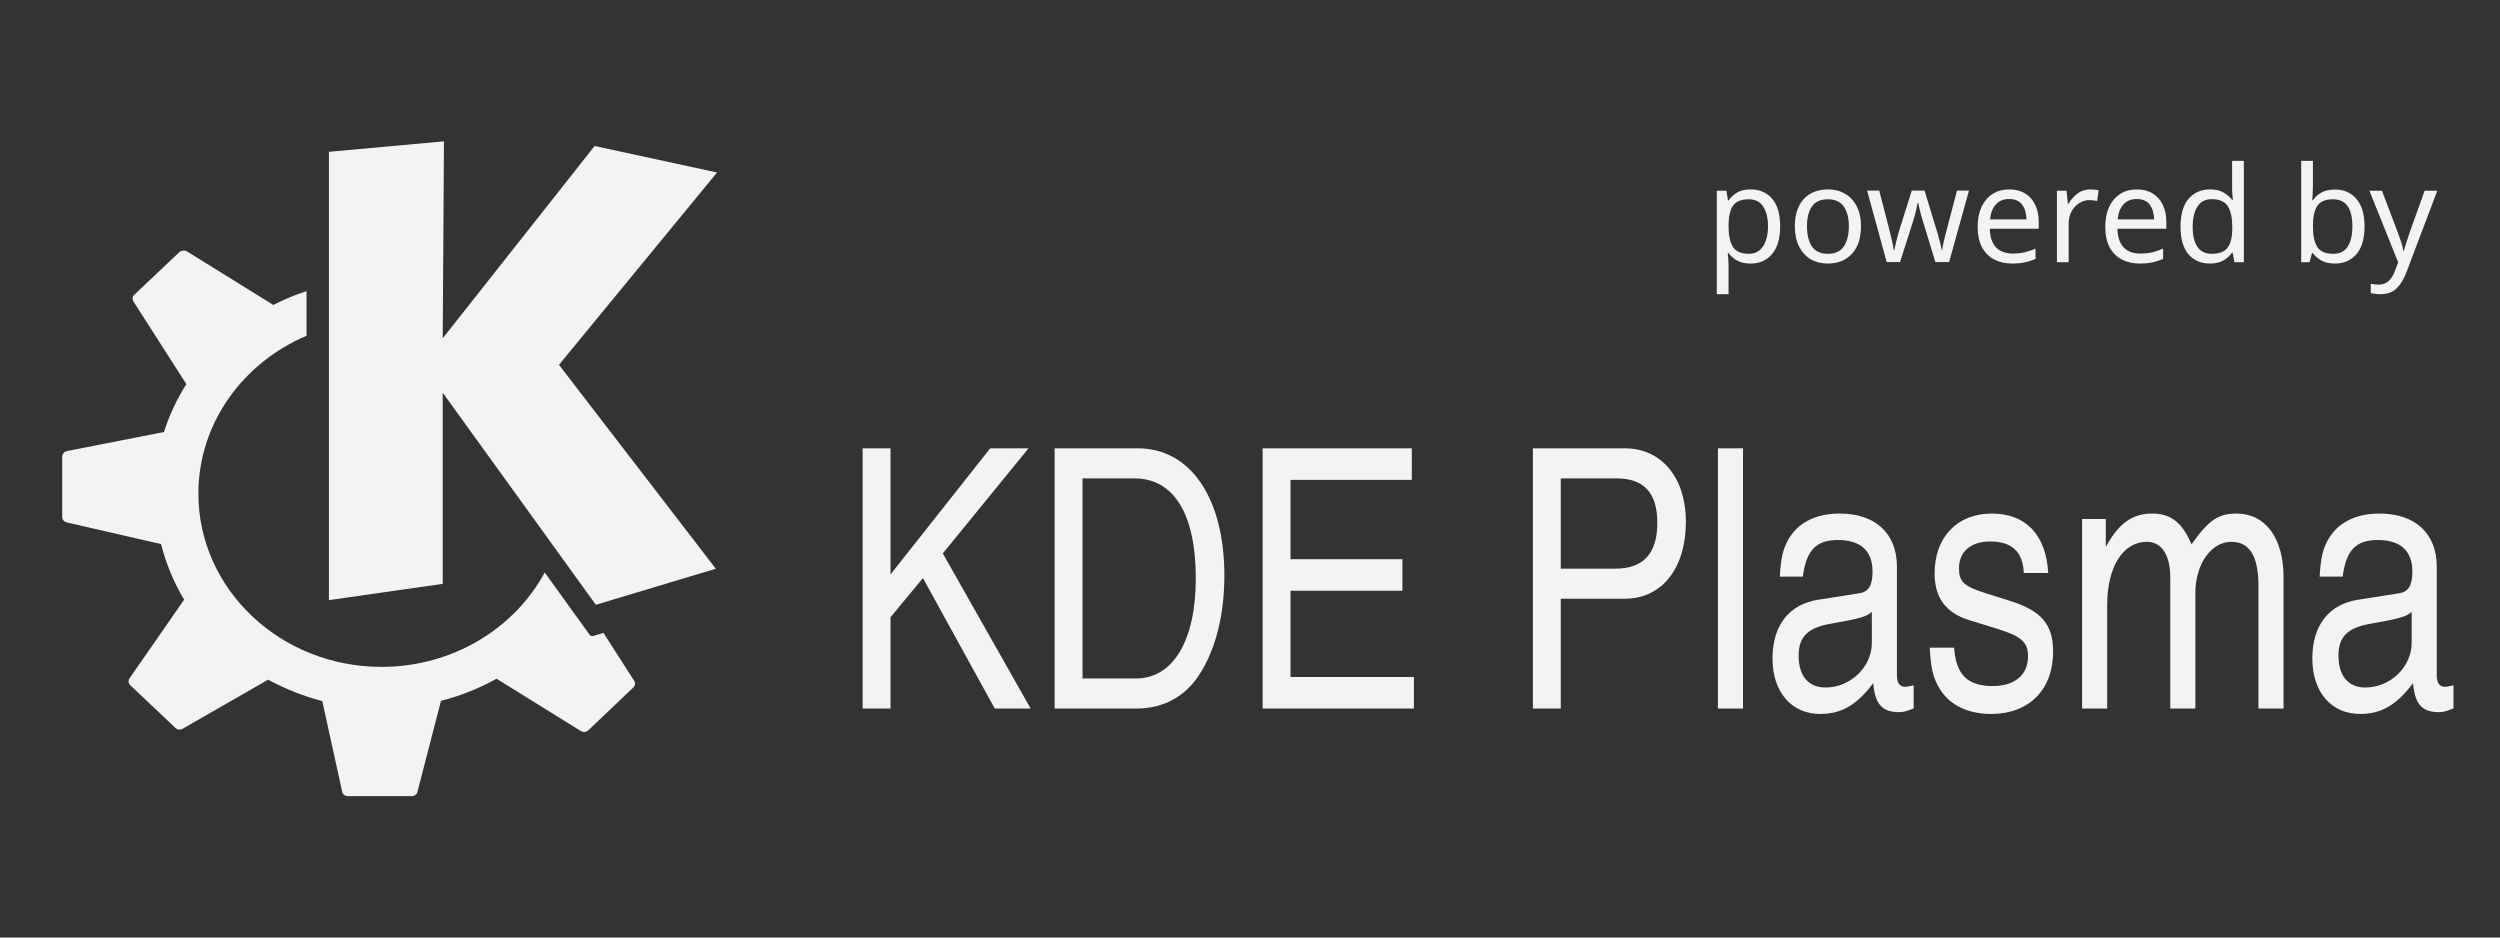 <?xml version="1.0" encoding="UTF-8" standalone="no"?>
<svg
   xmlns:dc="http://purl.org/dc/elements/1.1/"
   xmlns:cc="http://creativecommons.org/ns#"
   xmlns:rdf="http://www.w3.org/1999/02/22-rdf-syntax-ns#"
   xmlns:svg="http://www.w3.org/2000/svg"
   xmlns="http://www.w3.org/2000/svg"
   xmlns:sodipodi="http://sodipodi.sourceforge.net/DTD/sodipodi-0.dtd"
   xmlns:inkscape="http://www.inkscape.org/namespaces/inkscape"
   width="100%"
   height="100%"
   viewBox="0 0 800 300"
   version="1.1"
   xml:space="preserve"
   style="fill-rule:evenodd;clip-rule:evenodd;stroke-linejoin:round;stroke-miterlimit:1.414;"
   id="svg93"
   sodipodi:docname="powered-by-kde-plasma-1.svg"
   inkscape:version="0.92.4 5da689c313, 2019-01-14"><rect x="0" y="0" width="800" height="300" fill="#333333" stroke="none"/><sodipodi:namedview
     pagecolor="#ffffff"
     bordercolor="#666666"
     borderopacity="1"
     objecttolerance="10"
     gridtolerance="10"
     guidetolerance="10"
     inkscape:pageopacity="0"
     inkscape:pageshadow="2"
     inkscape:window-width="1920"
     inkscape:window-height="1015"
     id="namedview95"
     showgrid="false"
     showguides="true"
     inkscape:guide-bbox="true"
     inkscape:zoom="2"
     inkscape:cx="41.34346"
     inkscape:cy="220.95552"
     inkscape:window-x="0"
     inkscape:window-y="0"
     inkscape:window-maximized="1"
     inkscape:current-layer="Ebene-1"
     inkscape:pagecheckerboard="true"><sodipodi:guide
       position="70.218,40.625"
       orientation="0,1"
       id="guide4617"
       inkscape:locked="false" /><sodipodi:guide
       position="779.974,146.799"
       orientation="1,0"
       id="guide4619"
       inkscape:locked="false" /><sodipodi:guide
       position="115.023,259.45"
       orientation="0,1"
       id="guide4629"
       inkscape:locked="false" /><sodipodi:guide
       position="383.066,156.48"
       orientation="0,1"
       id="guide875"
       inkscape:locked="false" /><sodipodi:guide
       position="379.309,73.18"
       orientation="0,1"
       id="guide877"
       inkscape:locked="false" /><sodipodi:guide
       position="276.121,127.488"
       orientation="1,0"
       id="guide879"
       inkscape:locked="false" /><sodipodi:guide
       position="779.938,147.375"
       orientation="1,0"
       id="guide881"
       inkscape:locked="false" /><sodipodi:guide
       position="229.058,153.774"
       orientation="1,0"
       id="guide883"
       inkscape:locked="false" /><sodipodi:guide
       position="20.047,122.75"
       orientation="1,0"
       id="guide885"
       inkscape:locked="false" /><sodipodi:guide
       position="57.762,40.614"
       orientation="0,1"
       id="guide887"
       inkscape:locked="false" /><sodipodi:guide
       position="117.087,259.392"
       orientation="0,1"
       id="guide889"
       inkscape:locked="false" /></sodipodi:namedview><g
     id="Ebene-1"><g
       id="g875"><g
         aria-label="powered by"
         transform="translate(20.374,-0.354)"
         style="font-style:normal;font-weight:normal;font-size:40px;line-height:1.25;font-family:sans-serif;letter-spacing:0px;word-spacing:0px;fill:#f2f3f3;fill-opacity:1;stroke:none"
         id="flowRoot879"><path
           d="m 539.888,60.967 q 4.224,0 6.784,2.944 2.603,2.944 2.603,8.875 0,5.845 -2.603,8.875 -2.56,3.029 -6.827,3.029 -2.645,0 -4.395,-0.981 -1.707,-1.024 -2.688,-2.347 h -0.256 q 0.085,0.725 0.171,1.835 0.085,1.109 0.085,1.92 v 9.387 h -3.755 V 61.393 h 3.072 l 0.512,3.115 h 0.171 q 1.024,-1.493 2.688,-2.517 1.664,-1.024 4.437,-1.024 z m -0.683,3.157 q -3.499,0 -4.949,1.963 -1.408,1.963 -1.493,5.973 v 0.725 q 0,4.224 1.365,6.528 1.408,2.261 5.163,2.261 2.091,0 3.413,-1.152 1.365,-1.152 2.005,-3.115 0.683,-2.005 0.683,-4.565 0,-3.925 -1.536,-6.272 -1.493,-2.347 -4.651,-2.347 z"
           style="font-style:normal;font-variant:normal;font-weight:normal;font-stretch:normal;font-size:42.667px;font-family:'Noto Sans';-inkscape-font-specification:'Noto Sans, Normal';font-variant-ligatures:normal;font-variant-caps:normal;font-variant-numeric:normal;font-feature-settings:normal;text-align:start;writing-mode:lr-tb;text-anchor:start;fill:#f2f3f3;fill-opacity:1"
           id="path887" /><path
           d="m 575.14,72.785 q 0,5.675 -2.901,8.789 -2.859,3.115 -7.765,3.115 -3.029,0 -5.419,-1.365 -2.347,-1.408 -3.712,-4.053 -1.365,-2.688 -1.365,-6.485 0,-5.675 2.859,-8.747 2.859,-3.072 7.765,-3.072 3.115,0 5.461,1.408 2.389,1.365 3.712,4.011 1.365,2.603 1.365,6.4 z m -17.28,0 q 0,4.053 1.579,6.443 1.621,2.347 5.12,2.347 3.456,0 5.077,-2.347 1.621,-2.389 1.621,-6.443 0,-4.053 -1.621,-6.357 -1.621,-2.304 -5.12,-2.304 -3.499,0 -5.077,2.304 -1.579,2.304 -1.579,6.357 z"
           style="font-style:normal;font-variant:normal;font-weight:normal;font-stretch:normal;font-size:42.667px;font-family:'Noto Sans';-inkscape-font-specification:'Noto Sans, Normal';font-variant-ligatures:normal;font-variant-caps:normal;font-variant-numeric:normal;font-feature-settings:normal;text-align:start;writing-mode:lr-tb;text-anchor:start;fill:#f2f3f3;fill-opacity:1"
           id="path889" /><path
           d="m 598.946,84.22 -3.925,-12.885 q -0.555,-1.749 -0.981,-3.413 -0.384,-1.707 -0.597,-2.645 h -0.171 q -0.171,0.939 -0.555,2.645 -0.384,1.664 -0.981,3.456 l -4.096,12.843 h -4.267 l -6.272,-22.869 h 3.883 l 3.157,12.203 q 0.469,1.835 0.896,3.712 0.427,1.877 0.597,3.115 h 0.171 q 0.171,-0.725 0.384,-1.792 0.256,-1.067 0.555,-2.219 0.299,-1.195 0.597,-2.133 l 4.053,-12.885 h 4.096 l 3.925,12.885 q 0.469,1.451 0.896,3.157 0.469,1.707 0.64,2.944 h 0.171 q 0.128,-1.067 0.555,-2.944 0.469,-1.877 0.981,-3.84 l 3.2,-12.203 h 3.84 l -6.357,22.869 z"
           style="font-style:normal;font-variant:normal;font-weight:normal;font-stretch:normal;font-size:42.667px;font-family:'Noto Sans';-inkscape-font-specification:'Noto Sans, Normal';font-variant-ligatures:normal;font-variant-caps:normal;font-variant-numeric:normal;font-feature-settings:normal;text-align:start;writing-mode:lr-tb;text-anchor:start;fill:#f2f3f3;fill-opacity:1"
           id="path891" /><path
           d="m 622.59,60.967 q 2.944,0 5.035,1.28 2.133,1.28 3.243,3.627 1.152,2.304 1.152,5.419 v 2.261 h -15.659 q 0.085,3.883 1.963,5.931 1.92,2.005 5.333,2.005 2.176,0 3.84,-0.384 1.707,-0.427 3.499,-1.195 v 3.285 q -1.749,0.768 -3.456,1.109 -1.707,0.384 -4.053,0.384 -3.243,0 -5.76,-1.323 -2.475,-1.323 -3.883,-3.925 -1.365,-2.645 -1.365,-6.443 0,-3.755 1.237,-6.443 1.28,-2.688 3.541,-4.139 2.304,-1.451 5.333,-1.451 z m -0.043,3.072 q -2.688,0 -4.267,1.749 -1.536,1.707 -1.835,4.779 h 11.648 q -0.043,-2.901 -1.365,-4.693 -1.323,-1.835 -4.181,-1.835 z"
           style="font-style:normal;font-variant:normal;font-weight:normal;font-stretch:normal;font-size:42.667px;font-family:'Noto Sans';-inkscape-font-specification:'Noto Sans, Normal';font-variant-ligatures:normal;font-variant-caps:normal;font-variant-numeric:normal;font-feature-settings:normal;text-align:start;writing-mode:lr-tb;text-anchor:start;fill:#f2f3f3;fill-opacity:1"
           id="path893" /><path
           d="m 648.508,60.967 q 0.64,0 1.365,0.085 0.768,0.043 1.323,0.171 l -0.469,3.456 q -0.555,-0.128 -1.237,-0.213 -0.64,-0.085 -1.237,-0.085 -1.749,0 -3.285,0.981 -1.536,0.939 -2.475,2.688 -0.896,1.707 -0.896,4.011 v 12.203 h -3.755 V 61.393 h 3.072 l 0.427,4.181 h 0.171 q 1.109,-1.877 2.859,-3.243 1.749,-1.365 4.139,-1.365 z"
           style="font-style:normal;font-variant:normal;font-weight:normal;font-stretch:normal;font-size:42.667px;font-family:'Noto Sans';-inkscape-font-specification:'Noto Sans, Normal';font-variant-ligatures:normal;font-variant-caps:normal;font-variant-numeric:normal;font-feature-settings:normal;text-align:start;writing-mode:lr-tb;text-anchor:start;fill:#f2f3f3;fill-opacity:1"
           id="path895" /><path
           d="m 663.423,60.967 q 2.944,0 5.035,1.28 2.133,1.28 3.243,3.627 1.152,2.304 1.152,5.419 v 2.261 h -15.659 q 0.085,3.883 1.963,5.931 1.92,2.005 5.333,2.005 2.176,0 3.84,-0.384 1.707,-0.427 3.499,-1.195 v 3.285 q -1.749,0.768 -3.456,1.109 -1.707,0.384 -4.053,0.384 -3.243,0 -5.76,-1.323 -2.475,-1.323 -3.883,-3.925 -1.365,-2.645 -1.365,-6.443 0,-3.755 1.237,-6.443 1.28,-2.688 3.541,-4.139 2.304,-1.451 5.333,-1.451 z m -0.043,3.072 q -2.688,0 -4.267,1.749 -1.536,1.707 -1.835,4.779 h 11.648 q -0.043,-2.901 -1.365,-4.693 -1.323,-1.835 -4.181,-1.835 z"
           style="font-style:normal;font-variant:normal;font-weight:normal;font-stretch:normal;font-size:42.667px;font-family:'Noto Sans';-inkscape-font-specification:'Noto Sans, Normal';font-variant-ligatures:normal;font-variant-caps:normal;font-variant-numeric:normal;font-feature-settings:normal;text-align:start;writing-mode:lr-tb;text-anchor:start;fill:#f2f3f3;fill-opacity:1"
           id="path897" /><path
           d="m 686.781,84.689 q -4.267,0 -6.827,-2.944 -2.56,-2.987 -2.56,-8.875 0,-5.888 2.56,-8.875 2.603,-3.029 6.869,-3.029 2.645,0 4.309,0.981 1.707,0.981 2.773,2.389 h 0.256 q -0.043,-0.555 -0.171,-1.621 -0.085,-1.109 -0.085,-1.749 v -9.131 h 3.755 v 32.427 h -3.029 l -0.555,-3.072 h -0.171 q -1.024,1.451 -2.731,2.475 -1.707,1.024 -4.395,1.024 z m 0.597,-3.115 q 3.627,0 5.077,-1.963 1.493,-2.005 1.493,-6.016 v -0.683 q 0,-4.267 -1.408,-6.528 -1.408,-2.304 -5.205,-2.304 -3.029,0 -4.565,2.432 -1.493,2.389 -1.493,6.443 0,4.096 1.493,6.357 1.536,2.261 4.608,2.261 z"
           style="font-style:normal;font-variant:normal;font-weight:normal;font-stretch:normal;font-size:42.667px;font-family:'Noto Sans';-inkscape-font-specification:'Noto Sans, Normal';font-variant-ligatures:normal;font-variant-caps:normal;font-variant-numeric:normal;font-feature-settings:normal;text-align:start;writing-mode:lr-tb;text-anchor:start;fill:#f2f3f3;fill-opacity:1"
           id="path899" /><path
           d="m 719.762,51.836 v 7.893 q 0,1.451 -0.085,2.731 -0.043,1.237 -0.128,1.963 h 0.213 q 0.981,-1.451 2.688,-2.432 1.707,-0.981 4.395,-0.981 4.267,0 6.827,2.987 2.603,2.944 2.603,8.832 0,5.888 -2.603,8.875 -2.603,2.987 -6.827,2.987 -2.688,0 -4.395,-0.981 -1.707,-0.981 -2.688,-2.347 h -0.299 l -0.768,2.901 h -2.688 V 51.836 Z m 6.443,12.288 q -3.627,0 -5.035,2.091 -1.408,2.091 -1.408,6.485 v 0.171 q 0,4.224 1.365,6.485 1.408,2.219 5.163,2.219 3.072,0 4.565,-2.261 1.536,-2.261 1.536,-6.528 0,-8.661 -6.187,-8.661 z"
           style="font-style:normal;font-variant:normal;font-weight:normal;font-stretch:normal;font-size:42.667px;font-family:'Noto Sans';-inkscape-font-specification:'Noto Sans, Normal';font-variant-ligatures:normal;font-variant-caps:normal;font-variant-numeric:normal;font-feature-settings:normal;text-align:start;writing-mode:lr-tb;text-anchor:start;fill:#f2f3f3;fill-opacity:1"
           id="path901" /><path
           d="m 737.84,61.393 h 4.011 l 4.949,13.013 q 0.64,1.707 1.152,3.285 0.512,1.536 0.768,2.944 h 0.171 q 0.256,-1.067 0.811,-2.773 0.555,-1.749 1.152,-3.499 l 4.651,-12.971 h 4.053 l -9.856,26.027 q -1.195,3.243 -3.115,5.163 -1.877,1.92 -5.205,1.92 -1.024,0 -1.792,-0.128 -0.768,-0.085 -1.323,-0.213 v -2.987 q 0.469,0.085 1.109,0.171 0.683,0.085 1.408,0.085 1.963,0 3.157,-1.109 1.237,-1.109 1.92,-2.944 l 1.195,-3.029 z"
           style="font-style:normal;font-variant:normal;font-weight:normal;font-stretch:normal;font-size:42.667px;font-family:'Noto Sans';-inkscape-font-specification:'Noto Sans, Normal';font-variant-ligatures:normal;font-variant-caps:normal;font-variant-numeric:normal;font-feature-settings:normal;text-align:start;writing-mode:lr-tb;text-anchor:start;fill:#f2f3f3;fill-opacity:1"
           id="path903" /></g></g><g
       aria-label="KDE Plasma"
       transform="matrix(1.307,0,0,1.359,-100.099,-11.245)"
       style="font-style:normal;font-weight:normal;font-size:40px;line-height:1.25;font-family:sans-serif;letter-spacing:0px;word-spacing:0px;fill:#f2f3f3;fill-opacity:1;stroke:none"
       id="flowRoot910"><path
         d="m 294.617,153.605 7.936,-9.216 17.579,30.72 h 8.789 l -21.504,-36.523 20.992,-24.747 h -9.387 l -24.405,29.696 v -29.696 h -6.827 v 61.269 h 6.827 z"
         style="font-style:normal;font-variant:normal;font-weight:normal;font-stretch:condensed;font-size:85.333px;font-family:'Nimbus Sans L';-inkscape-font-specification:'Nimbus Sans L, Condensed';font-variant-ligatures:normal;font-variant-caps:normal;font-variant-numeric:normal;font-feature-settings:normal;text-align:start;writing-mode:lr-tb;text-anchor:start;fill:#f2f3f3;fill-opacity:1"
         id="path867" /><path
         d="m 334.799,175.109 h 20.139 c 5.803,0 10.837,-2.304 14.251,-6.571 4.608,-5.888 7.168,-14.592 7.168,-24.747 0,-18.176 -8.277,-29.952 -21.163,-29.952 h -20.395 z m 6.827,-54.187 H 354.34 c 9.643,0 15.019,8.363 15.019,23.552 0,14.592 -5.547,23.552 -14.592,23.552 h -13.141 z"
         style="font-style:normal;font-variant:normal;font-weight:normal;font-stretch:condensed;font-size:85.333px;font-family:'Nimbus Sans L';-inkscape-font-specification:'Nimbus Sans L, Condensed';font-variant-ligatures:normal;font-variant-caps:normal;font-variant-numeric:normal;font-feature-settings:normal;text-align:start;writing-mode:lr-tb;text-anchor:start;fill:#f2f3f3;fill-opacity:1"
         id="path869" /><path
         d="m 422.76,167.685 h -30.208 v -20.309 h 27.392 v -7.424 h -27.392 v -18.688 h 29.696 v -7.424 h -36.523 v 61.269 h 37.035 z"
         style="font-style:normal;font-variant:normal;font-weight:normal;font-stretch:condensed;font-size:85.333px;font-family:'Nimbus Sans L';-inkscape-font-specification:'Nimbus Sans L, Condensed';font-variant-ligatures:normal;font-variant-caps:normal;font-variant-numeric:normal;font-feature-settings:normal;text-align:start;writing-mode:lr-tb;text-anchor:start;fill:#f2f3f3;fill-opacity:1"
         id="path871" /><path
         d="m 458.719,149.253 h 15.701 c 9.045,0 14.933,-7.168 14.933,-18.091 0,-10.411 -5.973,-17.323 -14.933,-17.323 h -22.528 v 61.269 h 6.827 z m 0,-28.331 h 13.653 c 6.741,0 9.984,3.413 9.984,10.496 0,7.168 -3.413,10.752 -10.24,10.752 h -13.397 z"
         style="font-style:normal;font-variant:normal;font-weight:normal;font-stretch:condensed;font-size:85.333px;font-family:'Nimbus Sans L';-inkscape-font-specification:'Nimbus Sans L, Condensed';font-variant-ligatures:normal;font-variant-caps:normal;font-variant-numeric:normal;font-feature-settings:normal;text-align:start;writing-mode:lr-tb;text-anchor:start;fill:#f2f3f3;fill-opacity:1"
         id="path873" /><path
         d="m 503.337,113.84 h -6.144 v 61.269 h 6.144 z"
         style="font-style:normal;font-variant:normal;font-weight:normal;font-stretch:condensed;font-size:85.333px;font-family:'Nimbus Sans L';-inkscape-font-specification:'Nimbus Sans L, Condensed';font-variant-ligatures:normal;font-variant-caps:normal;font-variant-numeric:normal;font-feature-settings:normal;text-align:start;writing-mode:lr-tb;text-anchor:start;fill:#f2f3f3;fill-opacity:1"
         id="path875" /><path
         d="m 517.984,144.048 c 0.853,-6.229 3.243,-8.619 8.619,-8.619 5.547,0 8.448,2.56 8.448,7.424 0,3.243 -0.939,4.779 -3.243,5.12 l -10.155,1.536 c -7.083,1.109 -11.093,6.059 -11.093,13.824 0,7.851 4.608,13.056 11.691,13.056 5.205,0 8.96,-2.133 12.971,-7.253 0.427,4.864 2.133,6.827 6.315,6.827 0.939,0 1.621,-0.171 2.816,-0.597 0.427,-0.171 0.512,-0.171 0.768,-0.256 v -5.461 c -1.28,0.256 -1.621,0.341 -2.133,0.341 -1.28,0 -1.963,-0.939 -1.963,-2.645 v -25.685 c 0,-7.765 -5.291,-12.459 -13.995,-12.459 -5.717,0 -10.069,2.048 -12.459,5.888 -1.451,2.389 -1.963,4.523 -2.219,8.96 z m 16.896,15.616 c 0,5.632 -5.205,10.496 -11.349,10.496 -4.181,0 -6.571,-2.731 -6.571,-7.509 0,-4.437 2.219,-6.571 7.851,-7.509 6.997,-1.195 8.789,-1.621 10.069,-2.816 z"
         style="font-style:normal;font-variant:normal;font-weight:normal;font-stretch:condensed;font-size:85.333px;font-family:'Nimbus Sans L';-inkscape-font-specification:'Nimbus Sans L, Condensed';font-variant-ligatures:normal;font-variant-caps:normal;font-variant-numeric:normal;font-feature-settings:normal;text-align:start;writing-mode:lr-tb;text-anchor:start;fill:#f2f3f3;fill-opacity:1"
         id="path878" /><path
         d="m 578.065,143.195 c -0.512,-8.96 -5.461,-13.995 -13.824,-13.995 -8.448,0 -13.995,5.547 -13.995,14.08 0,5.717 2.731,9.301 8.448,11.008 l 7.168,2.133 c 5.632,1.707 7.253,3.072 7.253,6.4 0,4.352 -3.243,6.997 -8.619,6.997 -6.229,0 -9.045,-2.731 -9.472,-9.045 h -5.973 c 0.256,4.437 0.683,6.571 1.963,8.875 2.304,4.352 6.997,6.741 13.056,6.741 9.301,0 15.189,-5.717 15.189,-14.677 0,-6.315 -2.816,-9.557 -10.24,-11.861 l -6.229,-1.877 c -5.376,-1.621 -6.571,-2.731 -6.571,-5.888 0,-3.925 2.901,-6.315 7.595,-6.315 5.376,0 8.021,2.389 8.277,7.424 z"
         style="font-style:normal;font-variant:normal;font-weight:normal;font-stretch:condensed;font-size:85.333px;font-family:'Nimbus Sans L';-inkscape-font-specification:'Nimbus Sans L, Condensed';font-variant-ligatures:normal;font-variant-caps:normal;font-variant-numeric:normal;font-feature-settings:normal;text-align:start;writing-mode:lr-tb;text-anchor:start;fill:#f2f3f3;fill-opacity:1"
         id="path880" /><path
         d="m 586.356,175.109 h 6.144 v -24.32 c 0,-9.045 3.84,-14.933 9.728,-14.933 3.584,0 5.717,3.072 5.717,8.363 v 30.891 h 6.144 v -27.221 c 0,-6.741 3.84,-12.032 8.789,-12.032 4.523,0 6.656,3.413 6.656,10.411 v 28.843 h 6.144 v -30.891 c 0,-9.301 -4.437,-15.019 -11.52,-15.019 -4.437,0 -6.827,1.536 -11.008,7.253 -2.304,-5.205 -5.12,-7.253 -9.643,-7.253 -4.864,0 -8.192,2.304 -11.349,7.851 v -6.571 h -5.803 z"
         style="font-style:normal;font-variant:normal;font-weight:normal;font-stretch:condensed;font-size:85.333px;font-family:'Nimbus Sans L';-inkscape-font-specification:'Nimbus Sans L, Condensed';font-variant-ligatures:normal;font-variant-caps:normal;font-variant-numeric:normal;font-feature-settings:normal;text-align:start;writing-mode:lr-tb;text-anchor:start;fill:#f2f3f3;fill-opacity:1"
         id="path882" /><path
         d="m 650.151,144.048 c 0.853,-6.229 3.243,-8.619 8.619,-8.619 5.547,0 8.448,2.56 8.448,7.424 0,3.243 -0.939,4.779 -3.243,5.12 l -10.155,1.536 c -7.083,1.109 -11.093,6.059 -11.093,13.824 0,7.851 4.608,13.056 11.691,13.056 5.205,0 8.96,-2.133 12.971,-7.253 0.427,4.864 2.133,6.827 6.315,6.827 0.939,0 1.621,-0.171 2.816,-0.597 0.427,-0.171 0.512,-0.171 0.768,-0.256 v -5.461 c -1.28,0.256 -1.621,0.341 -2.133,0.341 -1.28,0 -1.963,-0.939 -1.963,-2.645 v -25.685 c 0,-7.765 -5.291,-12.459 -13.995,-12.459 -5.717,0 -10.069,2.048 -12.459,5.888 -1.451,2.389 -1.963,4.523 -2.219,8.96 z m 16.896,15.616 c 0,5.632 -5.205,10.496 -11.349,10.496 -4.181,0 -6.571,-2.731 -6.571,-7.509 0,-4.437 2.219,-6.571 7.851,-7.509 6.997,-1.195 8.789,-1.621 10.069,-2.816 z"
         style="font-style:normal;font-variant:normal;font-weight:normal;font-stretch:condensed;font-size:85.333px;font-family:'Nimbus Sans L';-inkscape-font-specification:'Nimbus Sans L, Condensed';font-variant-ligatures:normal;font-variant-caps:normal;font-variant-numeric:normal;font-feature-settings:normal;text-align:start;writing-mode:lr-tb;text-anchor:start;fill:#f2f3f3;fill-opacity:1"
         id="path884" /></g><path
       d="m 142.064,45.228 -36.812,3.349 V 192.042 l 36.418,-5.209 v -61.166 l 49.003,67.863 38.385,-11.534 -50.183,-65.259 50.577,-61.538 -39.171,-8.483 -48.61,61.538 0.393,-63.027 z M 58.608,80.201 c -0.416,0.04 -0.866,0.149 -1.18,0.447 L 42.955,94.34 c -0.608,0.577 -0.682,1.46 -0.236,2.158 L 59.631,122.914 c -3.003,4.775 -5.441,9.898 -7.158,15.329 l -31.07,6.102 c -0.865,0.17 -1.494,0.948 -1.494,1.786 v 19.347 c 0,0.818 0.658,1.519 1.494,1.711 l 30.126,6.92 c 1.611,6.287 4.1,12.304 7.394,17.784 l -17.462,25.151 c -0.487,0.702 -0.392,1.639 0.236,2.232 l 14.473,13.692 c 0.61,0.575 1.545,0.647 2.281,0.223 L 85.824,217.49 c 5.369,2.932 11.181,5.281 17.305,6.846 l 6.371,29.02 c 0.179,0.82 0.924,1.414 1.809,1.414 h 20.451 c 0.858,0 1.605,-0.545 1.809,-1.339 l 7.551,-29.169 c 6.315,-1.611 12.269,-4.002 17.777,-7.069 l 26.979,16.743 c 0.744,0.458 1.729,0.37 2.36,-0.223 l 14.394,-13.692 c 0.612,-0.577 0.763,-1.461 0.315,-2.158 l -9.832,-15.329 -3.225,0.967 c -0.466,0.135 -0.982,-0.063 -1.259,-0.447 0,0 -6.211,-8.643 -14.316,-19.868 -9.693,17.943 -29.461,30.211 -52.228,30.211 -32.352,0 -58.6,-24.83 -58.6,-55.437 0,-22.513 14.231,-41.85 34.609,-50.525 v -14.287 c -3.709,1.228 -7.292,2.71 -10.697,4.465 -0.004,-0.003 0.007,-0.071 0,-0.074 L 59.788,80.424 c -0.371,-0.23 -0.764,-0.264 -1.18,-0.223 z"
       style="fill:#f2f3f3;fill-opacity:1;stroke-width:19.049"
       id="path2876"
       inkscape:connector-curvature="0" /></g><defs
     id="defs91"><linearGradient
       id="_Linear1"
       x1="0"
       y1="0"
       x2="1"
       y2="0"
       gradientUnits="userSpaceOnUse"
       gradientTransform="matrix(137.32,719.201,-719.201,137.32,-12.766,-459.807)"><stop
         offset="0%"
         style="stop-color:#fff;stop-opacity:1"
         id="stop39" /><stop
         offset="34%"
         style="stop-color:#fff;stop-opacity:1"
         id="stop41" /><stop
         offset="51%"
         style="stop-color:#bebdf3;stop-opacity:1"
         id="stop43" /><stop
         offset="75%"
         style="stop-color:#867fb7;stop-opacity:1"
         id="stop45" /><stop
         offset="87%"
         style="stop-color:#9f99c7;stop-opacity:1"
         id="stop47" /><stop
         offset="100%"
         style="stop-color:#524c76;stop-opacity:1"
         id="stop49" /></linearGradient><linearGradient
       id="_Linear2"
       x1="0"
       y1="0"
       x2="1"
       y2="0"
       gradientUnits="userSpaceOnUse"
       gradientTransform="matrix(-41.478,-185.977,185.977,-41.478,156.163,202.263)"><stop
         offset="0%"
         style="stop-color:#fff;stop-opacity:1"
         id="stop52" /><stop
         offset="34%"
         style="stop-color:#fff;stop-opacity:1"
         id="stop54" /><stop
         offset="51%"
         style="stop-color:#bebbdb;stop-opacity:1"
         id="stop56" /><stop
         offset="75%"
         style="stop-color:#928bbe;stop-opacity:1"
         id="stop58" /><stop
         offset="87%"
         style="stop-color:#9f99c7;stop-opacity:1"
         id="stop60" /><stop
         offset="100%"
         style="stop-color:#524c76;stop-opacity:1"
         id="stop62" /></linearGradient><radialGradient
       id="_Radial3"
       cx="0"
       cy="0"
       r="1"
       gradientUnits="userSpaceOnUse"
       gradientTransform="matrix(36.913,0,0,28.293,107.505,89.201)"><stop
         offset="0%"
         style="stop-color:#fff;stop-opacity:1"
         id="stop65" /><stop
         offset="34%"
         style="stop-color:#fff;stop-opacity:1"
         id="stop67" /><stop
         offset="51%"
         style="stop-color:#bebbdb;stop-opacity:1"
         id="stop69" /><stop
         offset="75%"
         style="stop-color:#928bbe;stop-opacity:1"
         id="stop71" /><stop
         offset="87%"
         style="stop-color:#9f99c7;stop-opacity:1"
         id="stop73" /><stop
         offset="100%"
         style="stop-color:#524c76;stop-opacity:1"
         id="stop75" /></radialGradient><radialGradient
       id="_Radial4"
       cx="0"
       cy="0"
       r="1"
       gradientUnits="userSpaceOnUse"
       gradientTransform="matrix(-5.06,321.086,-273.845,-4.312,23.522,98.255)"><stop
         offset="0%"
         style="stop-color:#fff;stop-opacity:1"
         id="stop78" /><stop
         offset="34%"
         style="stop-color:#fff;stop-opacity:1"
         id="stop80" /><stop
         offset="51%"
         style="stop-color:#bebbdb;stop-opacity:1"
         id="stop82" /><stop
         offset="75%"
         style="stop-color:#928bbe;stop-opacity:1"
         id="stop84" /><stop
         offset="87%"
         style="stop-color:#9f99c7;stop-opacity:1"
         id="stop86" /><stop
         offset="100%"
         style="stop-color:#524c76;stop-opacity:1"
         id="stop88" /></radialGradient></defs></svg>
